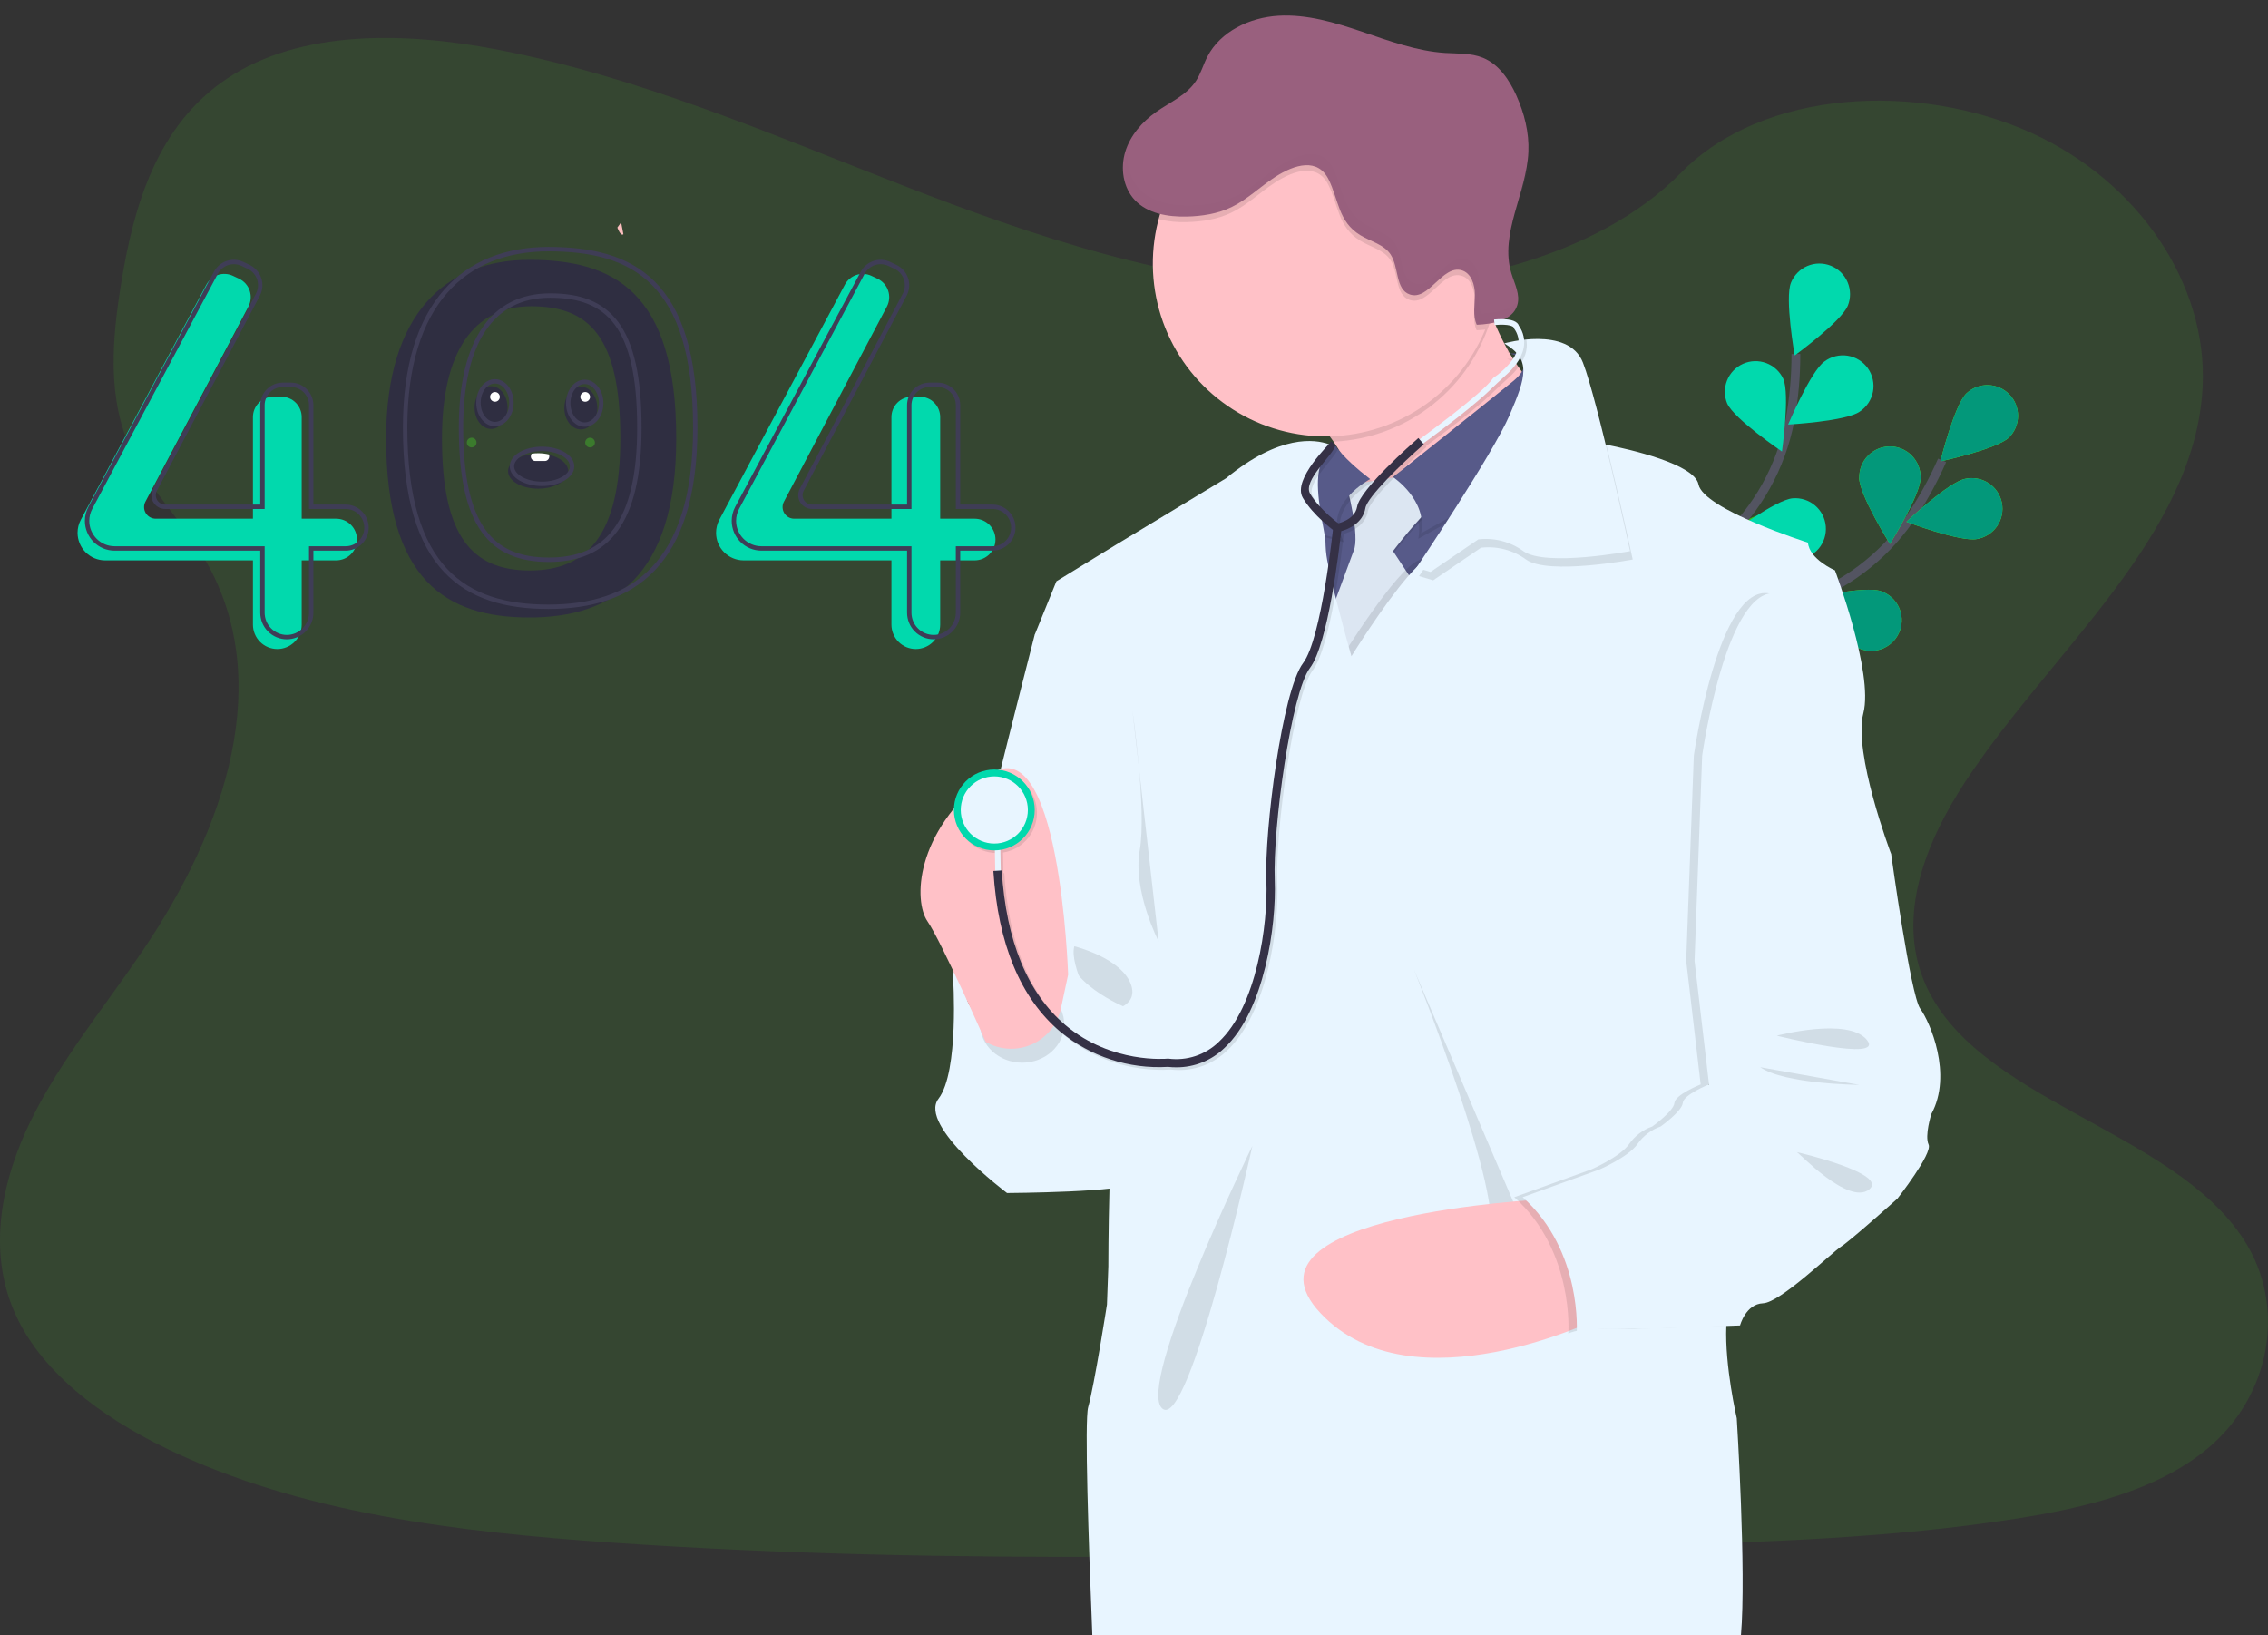 <svg width="516" height="372" viewBox="0 0 516 372" fill="none" xmlns="http://www.w3.org/2000/svg">
<rect x="0" y="0" width="516" height="372" fill="#333333" stroke="none"/>
<g clip-path="url(#clip0)">
<path opacity="0.1" d="M299.805 65.603C266.725 64.453 235.194 53.768 205.131 42.081C175.067 30.393 145.27 17.441 112.965 11.248C92.194 7.26 68.44 6.7 51.708 17.84C35.603 28.558 30.401 47.062 27.602 64.229C25.498 77.148 24.277 90.742 30.03 102.838C34.035 111.231 41.142 118.29 46.059 126.332C63.162 154.312 51.071 188.819 32.534 216.163C23.84 228.996 13.754 241.206 7.045 254.852C0.337 268.497 -2.77 284.13 3.102 298.047C8.922 311.83 22.785 322.201 37.807 329.487C68.317 344.274 104.266 348.504 139.322 350.928C216.922 356.237 294.94 353.937 372.744 351.636C401.539 350.781 430.462 349.92 458.786 345.457C474.516 342.981 490.759 339.055 502.18 329.578C516.675 317.543 520.271 297.172 510.556 282.081C494.26 256.777 449.208 250.488 437.816 223.33C431.55 208.382 437.987 191.728 447.099 177.863C466.639 148.124 499.401 122.03 501.125 88.032C502.313 64.681 486.564 41.301 462.211 30.25C436.69 18.658 401.296 20.122 382.469 39.281C363.081 59.02 329.008 66.615 299.805 65.603Z" fill="#4BF927"/>
<path d="M368.924 173.678C368.924 173.678 385.03 145.136 409.306 136.914C419.5 133.527 428.322 126.924 434.448 118.097C437.321 113.876 439.8 109.401 441.854 104.727" stroke="#535461" stroke-width="2" stroke-miterlimit="10"/>
<path d="M457.095 99.5C454.33 102.181 441.46 104.956 441.46 104.956C441.46 104.956 444.619 92.171 447.384 89.486C448.719 88.235 450.49 87.56 452.318 87.604C454.146 87.648 455.883 88.408 457.156 89.721C458.429 91.034 459.136 92.794 459.125 94.623C459.113 96.452 458.384 98.203 457.095 99.5Z" fill="#4BF927"/>
<path d="M449.817 122.611C446.016 123.362 433.726 118.695 433.726 118.695C433.726 118.695 443.322 109.664 447.099 108.927C448.006 108.726 448.944 108.708 449.858 108.874C450.772 109.041 451.643 109.388 452.421 109.896C453.199 110.404 453.868 111.062 454.388 111.832C454.908 112.602 455.27 113.468 455.451 114.379C455.632 115.291 455.629 116.229 455.442 117.14C455.256 118.05 454.889 118.914 454.365 119.681C453.84 120.448 453.167 121.102 452.386 121.605C451.605 122.108 450.732 122.45 449.817 122.611V122.611Z" fill="#4BF927"/>
<path d="M423.326 147.651C419.687 146.391 411.416 136.144 411.416 136.144C411.416 136.144 424.243 133.207 427.891 134.466C428.768 134.757 429.578 135.219 430.275 135.826C430.971 136.433 431.541 137.172 431.949 138.001C432.358 138.829 432.598 139.731 432.656 140.653C432.714 141.575 432.588 142.5 432.285 143.373C431.983 144.246 431.51 145.05 430.895 145.739C430.279 146.428 429.533 146.988 428.7 147.386C427.866 147.784 426.962 148.012 426.039 148.058C425.117 148.103 424.195 147.965 423.326 147.651V147.651Z" fill="#4BF927"/>
<path d="M398.983 162.08C395.182 161.453 385.319 152.731 385.319 152.731C385.319 152.731 397.477 147.665 401.273 148.292C403.1 148.593 404.732 149.607 405.812 151.112C406.891 152.617 407.329 154.49 407.028 156.317C406.728 158.145 405.714 159.779 404.209 160.859C402.705 161.939 400.833 162.376 399.006 162.076L398.983 162.08Z" fill="#4BF927"/>
<path d="M422.993 108.699C422.989 112.554 429.977 123.737 429.977 123.737C429.977 123.737 436.956 112.568 436.956 108.718C436.98 107.787 436.818 106.86 436.479 105.993C436.139 105.125 435.629 104.334 434.98 103.667C434.33 103 433.553 102.469 432.695 102.107C431.837 101.745 430.915 101.559 429.984 101.559C429.053 101.559 428.131 101.745 427.273 102.107C426.415 102.469 425.639 103 424.989 103.667C424.339 104.334 423.829 105.125 423.49 105.993C423.15 106.86 422.988 107.787 423.012 108.718L422.993 108.699Z" fill="#4BF927"/>
<path d="M394.759 125.933C395.909 129.612 405.905 138.191 405.905 138.191C405.905 138.191 409.23 125.444 408.071 121.765C407.47 120.061 406.231 118.656 404.616 117.847C403 117.038 401.134 116.888 399.41 117.428C397.686 117.969 396.238 119.157 395.373 120.743C394.507 122.33 394.291 124.19 394.769 125.933H394.759Z" fill="#4BF927"/>
<path d="M369.642 146.451C370.155 150.253 378.554 160.41 378.554 160.41C378.554 160.41 383.975 148.409 383.462 144.592C383.36 143.668 383.074 142.773 382.622 141.96C382.169 141.147 381.559 140.433 380.826 139.86C380.094 139.287 379.254 138.866 378.357 138.623C377.459 138.379 376.522 138.317 375.601 138.441C374.679 138.565 373.791 138.872 372.99 139.344C372.189 139.816 371.49 140.444 370.935 141.19C370.38 141.937 369.979 142.787 369.757 143.69C369.535 144.593 369.496 145.532 369.642 146.451V146.451Z" fill="#4BF927"/>
<path d="M457.095 99.5C454.33 102.181 441.46 104.956 441.46 104.956C441.46 104.956 444.619 92.171 447.384 89.486C448.719 88.235 450.49 87.56 452.318 87.604C454.146 87.648 455.883 88.408 457.156 89.721C458.429 91.034 459.136 92.794 459.125 94.623C459.113 96.452 458.384 98.203 457.095 99.5Z" fill="#03987A"/>
<path d="M449.817 122.611C446.016 123.362 433.726 118.695 433.726 118.695C433.726 118.695 443.322 109.664 447.099 108.927C448.006 108.726 448.944 108.708 449.858 108.874C450.772 109.041 451.643 109.388 452.421 109.896C453.199 110.404 453.868 111.062 454.388 111.832C454.908 112.602 455.27 113.468 455.451 114.379C455.632 115.291 455.629 116.229 455.442 117.14C455.256 118.05 454.889 118.914 454.365 119.681C453.84 120.448 453.167 121.102 452.386 121.605C451.605 122.108 450.732 122.45 449.817 122.611V122.611Z" fill="#03987A"/>
<path d="M423.326 147.651C419.687 146.391 411.416 136.144 411.416 136.144C411.416 136.144 424.243 133.207 427.891 134.466C428.768 134.757 429.578 135.219 430.275 135.826C430.971 136.433 431.541 137.172 431.949 138.001C432.358 138.829 432.598 139.731 432.656 140.653C432.714 141.575 432.588 142.5 432.285 143.373C431.983 144.246 431.51 145.05 430.895 145.739C430.279 146.428 429.533 146.988 428.7 147.386C427.866 147.784 426.962 148.012 426.039 148.058C425.117 148.103 424.195 147.965 423.326 147.651V147.651Z" fill="#03987A"/>
<path opacity="0.25" d="M398.983 162.08C395.182 161.453 385.319 152.731 385.319 152.731C385.319 152.731 397.477 147.665 401.273 148.292C403.1 148.593 404.732 149.607 405.812 151.112C406.891 152.617 407.329 154.49 407.028 156.317C406.728 158.145 405.714 159.779 404.209 160.859C402.705 161.939 400.833 162.376 399.006 162.076L398.983 162.08Z" fill="black"/>
<path d="M422.993 108.699C422.989 112.554 429.977 123.737 429.977 123.737C429.977 123.737 436.956 112.568 436.956 108.718C436.98 107.787 436.818 106.86 436.479 105.993C436.139 105.125 435.629 104.334 434.98 103.667C434.33 103 433.553 102.469 432.695 102.107C431.837 101.745 430.915 101.559 429.984 101.559C429.053 101.559 428.131 101.745 427.273 102.107C426.415 102.469 425.639 103 424.989 103.667C424.339 104.334 423.829 105.125 423.49 105.993C423.15 106.86 422.988 107.787 423.012 108.718L422.993 108.699Z" fill="#03987A"/>
<path opacity="0.25" d="M394.759 125.933C395.909 129.612 405.905 138.191 405.905 138.191C405.905 138.191 409.23 125.444 408.071 121.765C407.47 120.061 406.231 118.656 404.616 117.847C403 117.038 401.134 116.888 399.41 117.428C397.686 117.969 396.238 119.157 395.373 120.743C394.507 122.33 394.291 124.19 394.769 125.933H394.759Z" fill="black"/>
<path opacity="0.25" d="M369.642 146.451C370.155 150.253 378.554 160.41 378.554 160.41C378.554 160.41 383.975 148.409 383.462 144.592C383.36 143.668 383.074 142.773 382.622 141.96C382.169 141.147 381.559 140.433 380.826 139.86C380.094 139.287 379.254 138.866 378.357 138.623C377.459 138.379 376.522 138.317 375.601 138.441C374.679 138.565 373.791 138.872 372.99 139.344C372.189 139.816 371.49 140.444 370.935 141.19C370.38 141.937 369.979 142.787 369.757 143.69C369.535 144.593 369.496 145.532 369.642 146.451V146.451Z" fill="black"/>
<path d="M369.851 173.109C369.851 173.109 373.015 140.485 391.857 123.137C399.804 115.907 405.194 106.294 407.221 95.741C408.143 90.724 408.602 85.632 408.594 80.531" stroke="#535461" stroke-width="2" stroke-miterlimit="10"/>
<path d="M420.404 69.528C418.979 73.103 408.318 80.859 408.318 80.859C408.318 80.859 406.028 67.888 407.468 64.314C408.161 62.598 409.507 61.227 411.21 60.504C412.913 59.781 414.833 59.764 416.549 60.457C418.264 61.151 419.634 62.497 420.357 64.201C421.08 65.905 421.097 67.826 420.404 69.543V69.528Z" fill="#01D9AD"/>
<path d="M423.117 93.635C419.967 95.85 406.822 96.577 406.822 96.577C406.822 96.577 411.943 84.438 415.093 82.223C415.84 81.664 416.691 81.26 417.597 81.036C418.503 80.812 419.444 80.772 420.366 80.918C421.287 81.065 422.17 81.395 422.962 81.889C423.753 82.383 424.438 83.03 424.975 83.794C425.512 84.557 425.89 85.421 426.088 86.333C426.285 87.245 426.298 88.188 426.124 89.105C425.951 90.022 425.596 90.895 425.079 91.673C424.562 92.45 423.895 93.116 423.117 93.63V93.635Z" fill="#01D9AD"/>
<path d="M409.026 127.273C405.187 127.596 393.472 121.57 393.472 121.57C393.472 121.57 404.018 113.68 407.857 113.357C409.701 113.202 411.53 113.785 412.943 114.98C414.356 116.174 415.237 117.881 415.392 119.726C415.547 121.57 414.963 123.4 413.769 124.814C412.576 126.227 410.869 127.109 409.026 127.264V127.273Z" fill="#01D9AD"/>
<path d="M392.631 150.321C388.902 151.272 376.34 147.341 376.34 147.341C376.34 147.341 385.4 137.783 389.13 136.813C390.92 136.349 392.822 136.615 394.416 137.553C396.01 138.491 397.167 140.024 397.631 141.816C398.095 143.607 397.829 145.509 396.892 147.105C395.954 148.7 394.421 149.857 392.631 150.321V150.321Z" fill="#4BF927"/>
<path d="M392.963 91.787C394.522 95.309 405.42 102.718 405.42 102.718C405.42 102.718 407.273 89.676 405.715 86.154C404.938 84.507 403.548 83.228 401.842 82.592C400.136 81.956 398.249 82.012 396.584 82.749C394.918 83.487 393.608 84.846 392.931 86.538C392.255 88.229 392.266 90.118 392.963 91.801V91.787Z" fill="#01D9AD"/>
<path d="M374.131 118.986C376.673 121.881 389.282 125.673 389.282 125.673C389.282 125.673 387.153 112.674 384.612 109.78C384.012 109.076 383.278 108.5 382.453 108.082C381.629 107.665 380.729 107.416 379.808 107.35C378.886 107.284 377.96 107.401 377.084 107.696C376.208 107.99 375.4 108.456 374.705 109.066C374.011 109.676 373.445 110.418 373.039 111.249C372.634 112.08 372.398 112.983 372.344 113.906C372.291 114.829 372.421 115.753 372.728 116.625C373.035 117.498 373.512 118.3 374.131 118.986V118.986Z" fill="#4BF927"/>
<path d="M359.456 147.94C361.47 151.22 373.257 157.09 373.257 157.09C373.257 157.09 373.357 143.919 371.357 140.635C370.361 139.119 368.814 138.05 367.044 137.655C365.274 137.261 363.42 137.572 361.875 138.522C360.33 139.472 359.216 140.987 358.769 142.745C358.321 144.504 358.576 146.367 359.48 147.94H359.456Z" fill="#4BF927"/>
<path d="M345.622 45.349C346.41 42.455 347.36 39.546 348.025 36.613C347.227 39.546 346.272 42.464 345.622 45.349Z" fill="url(#paint0_linear)"/>
<path d="M238.282 143.04L235.431 144.3C235.431 144.3 216.851 216.516 216.851 222.353C216.851 228.19 256.249 260.667 256.249 260.667L262.397 219.154C262.397 219.154 253.57 123.957 238.282 143.04Z" fill="#E8F5FF"/>
<path d="M324.704 120.07L308.242 111.477C307.32 107.545 305.684 103.815 303.415 100.474C301.007 96.995 297.805 93.577 293.814 91.795C283.728 87.27 336.476 63.52 336.476 63.52C337.307 66.373 338.286 69.181 339.408 71.932C342.125 78.644 346.633 87.322 352.444 89.794C362.321 94 324.704 120.07 324.704 120.07Z" fill="#FFC1C7"/>
<path opacity="0.1" d="M339.407 71.932C337.154 79.863 332.467 86.884 326.009 92.005C319.55 97.127 311.647 100.089 303.415 100.474C301.007 96.995 297.805 93.577 293.814 91.795C283.728 87.27 336.476 63.52 336.476 63.52C337.307 66.373 338.286 69.181 339.407 71.932V71.932Z" fill="black"/>
<path d="M340.89 59.941C340.891 67.719 338.588 75.322 334.27 81.79C329.952 88.258 323.814 93.299 316.632 96.276C309.451 99.254 301.547 100.034 293.923 98.517C286.298 97.001 279.294 93.256 273.796 87.757C268.299 82.257 264.555 75.251 263.038 67.622C261.521 59.994 262.3 52.087 265.275 44.902C268.25 37.716 273.289 31.575 279.753 27.255C286.217 22.934 293.817 20.628 301.591 20.629C306.758 20.605 311.879 21.606 316.657 23.573C321.435 25.54 325.777 28.435 329.431 32.09C333.085 35.745 335.979 40.088 337.946 44.868C339.912 49.649 340.913 54.772 340.89 59.941V59.941Z" fill="#FFC1C7"/>
<path d="M346.562 115.02L335.845 140.039L326.39 156.646H296.128L287.301 133.941L290.878 110.395H313.991L328.913 109.554L333.954 107.871L337.203 109.715L346.562 115.02Z" fill="#575A89"/>
<path opacity="0.1" d="M342.871 81.67C342.871 81.67 349.555 83.096 343.569 88.006C337.583 92.916 316.932 108.529 316.932 108.529C316.932 108.529 324.186 114.993 322.685 122.565L346.719 109.161L350.995 87.716C350.995 87.716 351.475 81.271 342.871 81.67Z" fill="black"/>
<path opacity="0.1" d="M321.658 108.527L306.37 111.051C306.37 111.051 309.525 122.72 307.948 126.032C307.9 126.135 307.86 126.242 307.829 126.351L301.591 143.219L306.266 156.466L322.447 134.388L316.931 126.032C316.931 126.032 322.761 118.304 326.229 115.624C329.697 112.943 321.658 108.527 321.658 108.527Z" fill="black"/>
<path d="M321.658 107.879L306.37 110.398C306.37 110.398 309.525 122.067 307.948 125.379C307.9 125.482 307.86 125.589 307.829 125.698L301.591 142.566L306.266 155.813L322.447 133.721L316.931 125.365C316.931 125.365 322.761 117.637 326.229 114.956C329.697 112.275 321.658 107.879 321.658 107.879Z" fill="#DCE6F2"/>
<path d="M343.512 80.412C343.512 80.412 350.197 81.838 344.206 86.748C338.215 91.658 316.932 108.531 316.932 108.531C316.932 108.531 324.813 113.735 323.317 121.302L347.351 107.903L351.627 86.458C351.627 86.458 352.102 80.013 343.512 80.412Z" fill="#575A89"/>
<path opacity="0.1" d="M304.465 101.961C304.465 101.961 305.924 104.689 312.361 109.608C312.361 109.608 301.643 115.312 305.743 123.33L289.348 119.053L286.825 111.167L304.465 101.961Z" fill="black"/>
<path d="M303.833 101.332C303.833 101.332 305.292 104.06 311.729 108.98C311.729 108.98 301.011 114.655 305.111 122.697L288.721 118.419L286.198 110.539L303.833 101.332Z" fill="#575A89"/>
<path opacity="0.1" d="M346.562 115.023L335.845 140.043L326.409 156.649H296.128L287.301 133.945L290.873 110.398H297.301C297.197 115.893 299.202 122.347 299.073 124.748C298.855 128.693 304.955 149.976 304.955 149.976C304.955 149.976 317.72 129.32 322.761 127.481C325.93 126.326 332.643 116.715 337.199 109.719L346.562 115.023Z" fill="black"/>
<path d="M388.783 246.683L387.695 248.052C387.695 248.052 395.576 287.63 393.396 296.617C393.025 298.237 392.814 299.89 392.764 301.551V301.622C392.379 310.767 395.139 322.635 395.139 322.635C395.139 322.635 397.344 357.617 396.09 372.004H248.52C247.655 350.73 246.724 323.167 247.57 320.111C248.995 315.068 251.845 296.774 251.845 296.774L252.159 288.105C252.159 288.105 252.159 279.725 252.415 270.391C252.525 266.194 252.686 261.788 252.919 257.881C253.218 252.966 253.636 248.826 254.211 246.792C254.565 245.25 254.769 243.678 254.819 242.096C254.819 241.949 254.819 241.797 254.848 241.645C254.848 241.169 254.895 240.656 254.914 240.128C254.914 239.981 254.914 239.834 254.914 239.653C255.005 236.592 254.971 232.961 254.872 229.197C254.872 228.992 254.872 228.783 254.872 228.574C254.791 225.751 254.672 222.87 254.539 220.133C254.126 211.577 253.589 204.343 253.589 204.343L235.465 144.266L240.348 132.231L253.903 123.923L278.963 108.785C291.187 98.733 299.235 99.94 302.304 101.043C302.602 101.144 302.894 101.263 303.178 101.399C303.273 101.447 303.349 101.485 303.42 101.527C303.518 101.574 303.612 101.628 303.701 101.689V101.689C302.86 102.093 302.13 102.695 301.572 103.443C300.944 104.294 300.496 105.264 300.256 106.295C300.096 106.933 299.983 107.583 299.919 108.239C299.857 108.928 299.833 109.641 299.833 110.358C299.867 111.932 300.002 113.502 300.237 115.059C300.237 115.088 300.237 115.126 300.237 115.164C300.394 116.276 300.589 117.364 300.779 118.386C300.777 118.403 300.777 118.421 300.779 118.438C300.997 119.631 301.216 120.734 301.363 121.685C301.392 121.856 301.415 122.013 301.439 122.16C301.544 122.788 301.593 123.424 301.586 124.061C301.64 125.599 301.847 127.127 302.204 128.624C302.328 129.251 302.47 129.922 302.627 130.62C302.841 131.571 303.073 132.607 303.325 133.662C303.463 134.242 303.61 134.841 303.762 135.435C303.819 135.673 303.881 135.91 303.938 136.153L304.033 136.528C305.045 140.554 306.142 144.561 306.817 146.985C307.216 148.411 307.468 149.29 307.468 149.29C307.468 149.29 314.623 137.716 320.333 131.129C320.419 131.034 320.495 130.943 320.575 130.858C321.141 130.207 321.697 129.613 322.229 129.09C323.393 127.93 324.438 127.103 325.279 126.799C325.458 126.733 325.631 126.652 325.797 126.556C328.134 125.23 331.906 120.416 335.436 115.373C335.783 114.897 336.12 114.379 336.462 113.89C337.246 112.759 338.006 111.623 338.724 110.534C339.275 109.702 339.802 108.894 340.301 108.124C342.676 104.427 344.348 101.67 344.348 101.67L347.646 101.523L348.22 101.494H348.605L363.575 100.8C363.575 100.8 364.221 100.909 365.285 101.123C365.342 101.123 365.399 101.123 365.461 101.161C370.773 102.217 385.529 105.558 386.431 110.192C387.533 115.867 411.335 123.438 411.335 123.438C411.648 127.241 417.478 129.746 417.478 129.746C417.478 129.746 426.305 153.083 423.944 162.227C421.611 171.258 430.015 193.597 430.238 194.224L428.628 196.259L388.783 246.683Z" fill="#E8F5FF"/>
<path opacity="0.1" d="M342.866 80.012C342.866 80.012 357.437 75.877 360.748 84.389C364.06 92.902 371.466 127.28 371.466 127.28C371.466 127.28 352.235 130.907 347.194 127.28C344.238 125.128 340.578 124.171 336.947 124.599L326.072 132.009L322.861 131.059C322.861 131.059 340.258 105.184 344.04 96.391C347.821 87.598 349.099 83.667 342.866 80.012Z" fill="black"/>
<path d="M342.234 78.11C342.234 78.11 356.814 73.975 360.14 82.487C363.466 91 370.858 125.378 370.858 125.378C370.858 125.378 351.631 129.004 346.586 125.378C343.631 123.225 339.973 122.268 336.343 122.697L325.459 130.107L322.248 129.156C322.248 129.156 339.645 103.281 343.427 94.488C347.208 85.695 348.467 81.774 342.234 78.11Z" fill="#E8F5FF"/>
<path opacity="0.1" d="M244.429 215.258C244.429 215.258 255.304 217.938 257.356 224.089C259.409 230.239 249.318 230.396 249.318 230.396C249.318 230.396 243.17 219.516 244.429 215.258Z" fill="black"/>
<path opacity="0.1" d="M284.935 260.668C284.935 260.668 258.302 315.227 264.449 320.432C270.597 325.636 284.935 260.668 284.935 260.668Z" fill="black"/>
<path opacity="0.1" d="M321.658 220.461C321.658 220.461 342.937 273.456 338.681 281.641C334.424 289.826 347.821 281.641 347.821 281.641L321.658 220.461Z" fill="black"/>
<path d="M351.289 272.812C351.289 272.812 279.419 276.282 300.384 298.673C321.35 321.065 364.373 299.624 364.373 299.624L351.289 272.812Z" fill="#FFC1C7"/>
<path opacity="0.1" d="M340.89 59.941C340.896 65.098 339.884 70.205 337.911 74.97C337.25 75.046 336.59 75.093 335.953 75.122C335.003 73.035 335.512 70.626 335.531 68.33C335.55 66.034 334.704 63.334 332.495 62.717C328.091 61.476 325.05 69.713 320.708 68.225C317.383 67.094 318.252 62.046 316.337 59.133C314.822 56.828 311.786 56.176 309.425 54.732C304.403 51.647 304.555 46.713 302.223 42.046C299.781 37.155 294.621 38.6 290.141 41.485C286.74 43.681 283.804 46.623 280.165 48.372C277.015 49.893 273.476 50.444 269.984 50.525C267.834 50.609 265.683 50.381 263.599 49.85C266.051 40.627 271.773 32.61 279.697 27.296C287.622 21.982 297.208 19.732 306.667 20.967C316.127 22.203 324.815 26.838 331.111 34.009C337.407 41.179 340.881 50.397 340.885 59.941H340.89Z" fill="black"/>
<path d="M290.156 40.225C286.75 42.421 283.818 45.359 280.179 47.117C277.029 48.633 273.49 49.185 269.998 49.266C265.722 49.361 261.119 48.61 258.197 45.52C255.513 42.668 254.872 38.281 256.007 34.541C257.142 30.8 259.865 27.697 263.062 25.448C266.259 23.2 269.97 21.646 272.088 18.428C273.21 16.727 273.751 14.721 274.682 12.91C277.661 7.116 284.36 3.979 290.835 3.59C297.311 3.2 303.729 5.13 309.895 7.221C316.062 9.312 322.276 11.613 328.785 12.045C331.683 12.226 334.695 12.045 337.384 13.143C340.999 14.612 343.37 18.124 344.985 21.698C346.795 25.729 347.921 30.13 347.731 34.531C347.332 43.928 341.127 53.149 343.854 62.151C344.576 64.551 345.93 67.013 345.208 69.413C344.154 72.916 339.636 73.715 335.982 73.881C335.032 71.794 335.54 69.38 335.559 67.089C335.578 64.798 334.733 62.094 332.528 61.476C328.12 60.245 325.079 68.468 320.746 66.984C317.445 65.849 318.3 60.806 316.38 57.892C314.865 55.582 311.824 54.936 309.468 53.491C304.446 50.406 304.598 45.473 302.266 40.805C299.805 35.891 294.641 37.336 290.156 40.225Z" fill="#99607E"/>
<path d="M220.466 221.089L216.841 222.354C216.841 222.354 218.267 243.799 213.516 249.949C208.765 256.1 229.117 271.39 229.117 271.39C229.117 271.39 257.014 271.233 257.803 269.014C258.591 266.794 256.378 229.279 256.378 229.279C256.378 229.279 241.403 223.442 242.662 214.141C242.662 214.141 238.092 236.057 231.317 235.111C224.542 234.165 216.851 228.504 220.466 221.089Z" fill="#E8F5FF"/>
<path opacity="0.1" d="M232.557 241.743C237.839 241.743 242.12 237.825 242.12 232.992C242.12 228.16 237.839 224.242 232.557 224.242C227.275 224.242 222.994 228.16 222.994 232.992C222.994 237.825 227.275 241.743 232.557 241.743Z" fill="black"/>
<path d="M243.014 221.721C243.014 221.721 241.113 163.697 224.571 176.625C208.029 189.553 207.867 205.014 211.017 209.582C214.167 214.15 224.267 237.016 224.267 237.016C225.847 237.932 227.621 238.461 229.445 238.558C231.268 238.656 233.089 238.32 234.757 237.578C236.426 236.836 237.895 235.709 239.045 234.29C240.194 232.87 240.991 231.198 241.37 229.411L243.014 221.721Z" fill="#FFC1C7"/>
<path opacity="0.1" d="M346.206 74.746C346.129 74.491 345.98 74.263 345.778 74.09C344.961 73.344 343.203 73.082 340.552 73.31L340.662 74.565C344.196 74.261 344.895 74.964 344.985 75.083V75.202L345.094 75.359C345.535 75.951 345.847 76.629 346.011 77.35C346.174 78.07 346.186 78.817 346.044 79.541C345.27 83.415 340.514 86.5 340.467 86.533L340.353 86.6L340.282 86.709C338.229 89.755 326.623 98.354 323.587 100.578L323.321 100.274C321.962 101.453 310.019 111.914 309.373 115.921C308.955 118.435 306.123 119.409 305.097 119.68C304.014 118.858 300.498 116.058 298.669 112.921C296.954 109.97 303.857 104.209 304.465 101.961L303.515 100.987C303.415 101.348 294.55 109.637 297.016 113.872C298.992 117.27 302.603 120.179 303.867 121.139C303.463 124.809 300.95 146.354 297.087 151.458C292.289 157.804 288.255 189.782 288.702 200.946C289.096 210.866 286.507 229.602 277.861 237.649C276.364 239.103 274.558 240.2 272.578 240.858C270.598 241.517 268.495 241.719 266.425 241.451H266.321H266.216C266.093 241.451 253.551 242.734 243.014 233.846C234.391 226.589 229.507 214.744 228.49 198.632H228.281L228.196 193.94C230.534 193.575 232.639 192.318 234.07 190.432C235.501 188.547 236.145 186.18 235.868 183.829C235.591 181.478 234.413 179.326 232.584 177.825C230.754 176.324 228.414 175.591 226.055 175.78C223.696 175.969 221.503 177.066 219.935 178.839C218.367 180.612 217.548 182.924 217.648 185.29C217.749 187.655 218.762 189.889 220.475 191.522C222.187 193.156 224.466 194.062 226.832 194.05H226.937L227.022 198.712L226.604 198.741C227.649 215.376 232.78 227.682 241.807 235.282C248.668 240.969 257.431 243.839 266.326 243.309C266.957 243.379 267.591 243.413 268.226 243.414C272.303 243.435 276.226 241.857 279.153 239.018C288.26 230.533 291.03 211.108 290.598 200.851C290.123 189.021 294.356 158.193 298.603 152.58C302.764 147.071 305.287 125.607 305.729 121.448C307.235 121.025 310.641 119.69 311.221 116.22C311.639 113.71 319.616 105.977 324.523 101.695L324.376 101.524C327.017 99.594 335.232 93.51 339.303 89.603C340.567 88.391 341.821 87.179 343.132 86.024C344.709 84.627 346.714 82.407 347.242 79.784C347.421 78.918 347.422 78.024 347.244 77.158C347.066 76.291 346.713 75.471 346.206 74.746V74.746Z" fill="black"/>
<path d="M303.705 120.841C303.506 120.703 298.774 117.314 296.403 113.236C293.942 109.001 302.807 100.717 302.902 100.355L303.852 101.33C303.249 103.573 296.346 109.339 298.061 112.285C300.223 116.007 304.774 119.263 304.822 119.296L303.705 120.841Z" fill="#353146"/>
<path d="M322.97 101.499L322.229 100.478C322.381 100.368 337.303 89.57 339.655 86.076L339.731 85.972L339.84 85.9C339.887 85.867 344.643 82.787 345.417 78.909C345.56 78.184 345.549 77.438 345.386 76.719C345.222 75.999 344.909 75.322 344.467 74.731L344.358 74.569V74.455C344.263 74.332 343.564 73.633 340.03 73.937L339.921 72.677C342.576 72.449 344.329 72.711 345.146 73.457C345.35 73.632 345.5 73.861 345.579 74.118C346.092 74.84 346.453 75.66 346.637 76.528C346.822 77.395 346.827 78.291 346.652 79.16C346.125 81.789 344.125 84.008 342.543 85.401C341.237 86.556 339.978 87.778 338.719 88.98C333.944 93.557 323.492 101.124 322.97 101.499Z" fill="#E8F5FF"/>
<path d="M227.583 192.286L226.324 192.309L226.464 199.964L227.723 199.941L227.583 192.286Z" fill="#E8F5FF"/>
<path d="M226.219 193.445C231.297 193.445 235.412 189.327 235.412 184.248C235.412 179.168 231.297 175.051 226.219 175.051C221.142 175.051 217.027 179.168 217.027 184.248C217.027 189.327 221.142 193.445 226.219 193.445Z" fill="#01D9AD"/>
<path d="M226.22 191.889C230.436 191.889 233.854 188.47 233.854 184.251C233.854 180.033 230.436 176.613 226.22 176.613C222.003 176.613 218.585 180.033 218.585 184.251C218.585 188.47 222.003 191.889 226.22 191.889Z" fill="#E8F5FF"/>
<path d="M267.628 242.799C266.993 242.8 266.358 242.767 265.727 242.699C256.833 243.223 248.072 240.355 241.208 234.671C232.182 227.067 227.06 214.775 226.006 198.126L227.906 198.007C228.923 214.12 233.806 225.969 242.434 233.222C252.971 242.086 265.509 240.826 265.632 240.826H265.737H265.841C267.911 241.093 270.014 240.89 271.995 240.232C273.976 239.574 275.782 238.477 277.281 237.024C285.923 228.977 288.512 210.241 288.118 200.322C287.643 189.148 291.676 157.17 296.479 150.829C300.684 145.273 303.292 120.23 303.32 119.978L303.392 119.265L304.095 119.141C304.138 119.141 308.242 118.362 308.755 115.291C309.42 111.289 321.345 100.828 322.699 99.644L323.939 101.07C319.012 105.348 311.036 113.086 310.637 115.6C310.057 119.079 306.651 120.41 305.149 120.828C304.674 124.992 302.171 146.452 298.023 151.96C293.776 157.574 289.543 188.401 290.018 200.231C290.427 210.488 287.685 229.918 278.578 238.398C275.646 241.244 271.713 242.824 267.628 242.799Z" fill="#353146"/>
<g opacity="0.1">
<path opacity="0.1" d="M344.938 48.702C345.717 45.822 346.657 42.922 347.313 40.004C346.529 42.937 345.584 45.822 344.938 48.702Z" fill="black"/>
<path opacity="0.1" d="M336.989 71.335C336.039 69.248 336.548 66.834 336.567 64.543C336.586 62.252 335.74 59.571 333.536 58.929C329.127 57.699 326.086 65.926 321.753 64.438C318.428 63.302 319.307 58.259 317.387 55.346C315.872 53.036 312.836 52.389 310.48 50.945C305.453 47.86 305.605 42.926 303.278 38.259C300.831 33.363 295.676 34.808 291.192 37.698C287.785 39.894 284.854 42.836 281.215 44.59C278.065 46.106 274.526 46.657 271.034 46.738C266.782 46.838 262.155 46.082 259.233 42.993C256.981 40.616 256.169 37.133 256.634 33.867C256.553 34.091 256.482 34.314 256.411 34.537C255.271 38.278 255.936 42.674 258.601 45.517C261.523 48.606 266.15 49.357 270.402 49.262C273.899 49.181 277.433 48.63 280.588 47.114C284.236 45.355 287.168 42.418 290.564 40.222C295.049 37.332 300.209 35.887 302.65 40.783C304.978 45.45 304.831 50.384 309.853 53.468C312.228 54.894 315.245 55.56 316.765 57.87C318.665 60.793 317.825 65.826 321.131 66.962C325.459 68.445 328.5 60.222 332.908 61.453C335.113 62.071 335.963 64.78 335.939 67.067C335.916 69.353 335.422 71.772 336.362 73.859C340.016 73.692 344.534 72.908 345.593 69.391C345.739 68.886 345.806 68.362 345.793 67.837C344.249 70.503 340.277 71.187 336.989 71.335Z" fill="black"/>
</g>
<path opacity="0.1" d="M422.851 188.452L428.367 194.289C428.367 194.289 432.78 226.452 434.984 229.461C437.189 232.469 442.396 244.437 437.507 253.425C437.507 253.425 435.93 258.316 436.875 260.365C437.821 262.413 429.787 272.665 429.787 272.665C429.787 272.665 419.226 282.124 417.017 283.545C414.808 284.966 403.149 296.316 399.211 296.473C395.272 296.63 393.985 301.52 393.985 301.52L371.761 302.309C371.761 302.309 359.484 301.668 356.815 303.403C356.815 303.403 358.24 284.638 344.524 272.337L362.017 266.03C362.017 266.03 368.639 263.178 370.687 260.198C371.975 258.371 373.802 256.993 375.913 256.258C375.913 256.258 380.797 252.788 380.953 250.897C381.11 249.005 386.925 246.686 386.925 246.686L383.633 218.572L385.367 171.898C385.367 171.898 390.883 132.79 402.546 135C414.209 137.211 422.851 188.452 422.851 188.452Z" fill="black"/>
<path d="M424.751 188.452L430.267 194.289C430.267 194.289 434.68 226.452 436.885 229.461C439.089 232.469 444.296 244.437 439.407 253.425C439.407 253.425 437.835 258.316 438.78 260.365C439.726 262.413 431.687 272.665 431.687 272.665C431.687 272.665 421.126 282.124 418.917 283.545C416.708 284.966 405.05 296.316 401.111 296.473C397.173 296.63 395.885 301.52 395.885 301.52L373.661 302.309C373.661 302.309 361.375 301.668 358.715 303.403C358.715 303.403 360.14 284.638 346.425 272.337L363.917 266.03C363.917 266.03 370.54 263.178 372.587 260.198C373.875 258.371 375.703 256.993 377.813 256.258C377.813 256.258 382.697 252.788 382.854 250.897C383.011 249.005 388.826 246.686 388.826 246.686L385.533 218.572L387.267 171.898C387.267 171.898 392.783 132.79 404.446 135C416.109 137.211 424.751 188.452 424.751 188.452Z" fill="#E8F5FF"/>
<path opacity="0.1" d="M404.247 235.601C404.247 235.601 420.48 231.323 424.737 236.552C428.994 241.78 404.247 235.601 404.247 235.601Z" fill="black"/>
<path opacity="0.1" d="M400.465 242.77C405.981 246.634 423.003 246.791 423.003 246.791L400.465 242.77Z" fill="black"/>
<path opacity="0.1" d="M408.817 262.086C409.292 262.243 420.518 274.23 425.231 270.603C429.944 266.977 408.817 262.086 408.817 262.086Z" fill="black"/>
<path opacity="0.1" d="M257.627 161.484C257.627 161.484 260.924 184.194 259.299 193.443C257.674 202.693 263.603 214.152 263.603 214.152L257.627 161.484Z" fill="black"/>
<g opacity="0.1">
<path opacity="0.1" d="M116.423 165.493C116.447 165.531 116.48 165.565 116.509 165.603C116.651 165.422 116.799 165.241 116.951 165.07C116.789 165.228 116.612 165.369 116.423 165.493V165.493Z" fill="black"/>
</g>
<path d="M120.443 59.109C101.469 59.109 87.846 71.293 87.846 99.721C87.846 131.939 101.469 140.467 120.443 140.467C139.416 140.467 153.851 131.127 153.851 99.721C153.851 66.149 139.416 59.109 120.443 59.109ZM120.567 129.773C107.426 129.773 100.56 122.057 100.56 99.742C100.56 80.052 107.707 69.668 120.848 69.668C133.99 69.668 141.137 76.489 141.137 99.742C141.137 121.494 133.709 129.773 120.567 129.773Z" fill="#2F2E41"/>
<path d="M76.484 117.997H68.64V94.877C68.64 93.648 68.152 92.471 67.284 91.603C66.417 90.734 65.24 90.246 64.013 90.246H62.175C61.567 90.246 60.966 90.366 60.404 90.599C59.843 90.831 59.333 91.172 58.904 91.603C58.474 92.032 58.133 92.543 57.901 93.105C57.668 93.666 57.548 94.269 57.548 94.877V117.997H35.421C34.965 117.997 34.518 117.88 34.122 117.655C33.725 117.431 33.394 117.109 33.159 116.718C32.924 116.328 32.793 115.884 32.781 115.428C32.768 114.973 32.873 114.522 33.086 114.119L56.505 69.755C56.797 69.202 56.974 68.596 57.026 67.972C57.077 67.349 57.001 66.721 56.804 66.128C56.606 65.534 56.29 64.987 55.876 64.519C55.461 64.052 54.955 63.672 54.39 63.405L53.008 62.752C51.934 62.245 50.707 62.17 49.58 62.543C48.453 62.916 47.512 63.708 46.952 64.756L18.389 118.235C17.902 119.145 17.648 120.162 17.648 121.195V121.195C17.648 122.019 17.81 122.836 18.125 123.597C18.441 124.359 18.903 125.051 19.485 125.634C20.068 126.217 20.759 126.68 21.52 126.995C22.282 127.311 23.097 127.473 23.921 127.473H57.548V142.093C57.548 142.822 57.692 143.544 57.971 144.217C58.249 144.891 58.658 145.503 59.173 146.018C59.688 146.533 60.299 146.942 60.972 147.221C61.645 147.5 62.366 147.644 63.094 147.644H63.094C63.822 147.644 64.543 147.5 65.216 147.221C65.889 146.942 66.5 146.533 67.015 146.018C67.53 145.503 67.939 144.891 68.217 144.217C68.496 143.544 68.64 142.822 68.64 142.093V127.473H76.484C77.74 127.473 78.944 126.974 79.832 126.086C80.72 125.197 81.218 123.992 81.218 122.735V122.735C81.218 121.479 80.72 120.274 79.832 119.385C78.944 118.496 77.74 117.997 76.484 117.997V117.997Z" fill="#01D9AD"/>
<path d="M221.75 117.997H213.905V94.877C213.905 93.648 213.418 92.471 212.55 91.603C211.683 90.734 210.506 90.246 209.279 90.246H207.441C206.833 90.246 206.231 90.366 205.67 90.599C205.109 90.831 204.599 91.172 204.169 91.603C203.74 92.032 203.399 92.543 203.166 93.105C202.934 93.666 202.814 94.269 202.814 94.877V117.997H180.686C180.231 117.997 179.784 117.88 179.387 117.655C178.991 117.431 178.659 117.109 178.424 116.718C178.189 116.328 178.059 115.884 178.046 115.428C178.033 114.973 178.138 114.522 178.351 114.119L201.771 69.755C202.063 69.202 202.24 68.596 202.291 67.972C202.342 67.349 202.267 66.721 202.069 66.128C201.872 65.534 201.556 64.987 201.141 64.519C200.726 64.052 200.221 63.672 199.656 63.405L198.273 62.752C197.2 62.245 195.973 62.17 194.845 62.543C193.718 62.916 192.777 63.708 192.218 64.756L163.654 118.235C163.168 119.145 162.913 120.162 162.913 121.195V121.195C162.913 122.86 163.574 124.457 164.751 125.634C165.927 126.812 167.523 127.473 169.187 127.473H202.814V142.093C202.814 143.565 203.398 144.977 204.438 146.018C205.478 147.059 206.889 147.644 208.36 147.644V147.644C209.83 147.644 211.241 147.059 212.281 146.018C213.321 144.977 213.905 143.565 213.905 142.093V127.473H221.75C223.006 127.473 224.21 126.974 225.098 126.086C225.985 125.197 226.484 123.992 226.484 122.735V122.735C226.484 121.479 225.985 120.274 225.098 119.385C224.21 118.496 223.006 117.997 221.75 117.997Z" fill="#01D9AD"/>
<path d="M78.648 115.286H70.803V92.166C70.803 91.558 70.684 90.956 70.451 90.394C70.219 89.832 69.878 89.322 69.448 88.891C69.019 88.462 68.509 88.121 67.947 87.888C67.386 87.655 66.784 87.535 66.177 87.535H64.339C63.112 87.535 61.935 88.023 61.067 88.891C60.2 89.76 59.712 90.938 59.712 92.166V115.286H37.584C37.129 115.286 36.682 115.169 36.285 114.945C35.889 114.72 35.557 114.398 35.322 114.007C35.087 113.617 34.957 113.173 34.944 112.717C34.932 112.262 35.037 111.811 35.249 111.408L58.669 67.044C58.961 66.491 59.138 65.885 59.189 65.261C59.241 64.638 59.165 64.01 58.968 63.417C58.77 62.824 58.454 62.276 58.039 61.809C57.624 61.34 57.119 60.962 56.554 60.694L55.172 60.041C54.098 59.534 52.871 59.459 51.743 59.832C50.616 60.205 49.676 60.997 49.116 62.045L20.552 115.524C20.066 116.434 19.811 117.451 19.811 118.484V118.484C19.811 120.149 20.473 121.746 21.649 122.923C22.825 124.101 24.421 124.762 26.085 124.762H59.712V139.382C59.712 140.111 59.856 140.833 60.134 141.506C60.413 142.18 60.822 142.792 61.337 143.307C61.852 143.822 62.463 144.231 63.136 144.51C63.809 144.789 64.53 144.933 65.258 144.933H65.258C66.729 144.933 68.139 144.348 69.179 143.307C70.219 142.266 70.803 140.854 70.803 139.382V124.762H78.648C79.27 124.762 79.885 124.64 80.46 124.402C81.034 124.164 81.556 123.815 81.996 123.375C82.435 122.935 82.784 122.412 83.022 121.838C83.26 121.263 83.382 120.647 83.382 120.024V120.024C83.382 119.402 83.26 118.786 83.022 118.211C82.784 117.636 82.435 117.114 81.996 116.674C81.556 116.234 81.034 115.885 80.46 115.647C79.886 115.409 79.27 115.286 78.648 115.286V115.286Z" stroke="#3F3D56" stroke-miterlimit="10"/>
<path d="M225.808 115.286H217.963V92.166C217.963 90.938 217.476 89.76 216.608 88.891C215.74 88.023 214.564 87.535 213.337 87.535H211.498C210.891 87.535 210.289 87.655 209.728 87.888C209.167 88.121 208.657 88.462 208.227 88.891C207.797 89.322 207.457 89.832 207.224 90.394C206.992 90.956 206.872 91.558 206.872 92.166V115.286H184.744C184.289 115.286 183.841 115.169 183.445 114.945C183.049 114.72 182.717 114.398 182.482 114.007C182.247 113.617 182.117 113.173 182.104 112.717C182.091 112.262 182.196 111.811 182.409 111.408L205.829 67.044C206.121 66.491 206.298 65.885 206.349 65.261C206.4 64.638 206.325 64.01 206.127 63.417C205.929 62.824 205.614 62.276 205.199 61.809C204.784 61.34 204.279 60.962 203.714 60.694L202.331 60.041C201.258 59.534 200.03 59.459 198.903 59.832C197.776 60.205 196.835 60.997 196.276 62.045L167.712 115.524C167.226 116.434 166.971 117.451 166.971 118.484C166.971 120.149 167.632 121.746 168.809 122.923C169.985 124.101 171.581 124.762 173.245 124.762H206.872V139.382C206.872 140.854 207.456 142.266 208.496 143.307C209.536 144.348 210.947 144.933 212.417 144.933V144.933C213.888 144.933 215.299 144.348 216.339 143.307C217.379 142.266 217.963 140.854 217.963 139.382V124.762H225.808C226.43 124.762 227.045 124.64 227.619 124.402C228.194 124.164 228.716 123.815 229.155 123.375C229.595 122.935 229.944 122.412 230.181 121.838C230.419 121.263 230.542 120.647 230.542 120.024V120.024C230.542 118.768 230.043 117.563 229.155 116.674C228.268 115.786 227.063 115.286 225.808 115.286V115.286Z" stroke="#3F3D56" stroke-miterlimit="10"/>
<path d="M124.771 56.672C105.797 56.672 92.174 68.855 92.174 97.283C92.174 129.501 105.797 138.03 124.771 138.03C143.745 138.03 158.179 128.689 158.179 97.283C158.179 63.711 143.745 56.672 124.771 56.672ZM124.896 127.336C111.754 127.336 104.888 119.619 104.888 97.304C104.888 77.614 112.035 67.231 125.177 67.231C138.319 67.231 145.465 74.051 145.465 97.304C145.465 119.057 138.037 127.336 124.896 127.336V127.336Z" stroke="#3F3D56" stroke-miterlimit="10"/>
<path d="M140.458 51.761C140.458 51.761 141.176 53.832 141.833 53.281L141.309 50.574L140.458 51.761Z" fill="#FBBEBE"/>
<path d="M111.727 97.578C113.8 97.578 115.48 95.401 115.48 92.716C115.48 90.032 113.8 87.856 111.727 87.856C109.654 87.856 107.974 90.032 107.974 92.716C107.974 95.401 109.654 97.578 111.727 97.578Z" fill="#2F2E41"/>
<path d="M132.148 97.687C134.221 97.687 135.901 95.511 135.901 92.826C135.901 90.141 134.221 87.965 132.148 87.965C130.075 87.965 128.395 90.141 128.395 92.826C128.395 95.511 130.075 97.687 132.148 97.687Z" fill="#2F2E41"/>
<path d="M129.278 107.188C129.278 109.385 126.214 111.165 122.434 111.165C118.655 111.165 115.59 109.385 115.59 107.188C115.59 105.286 117.889 103.695 120.959 103.306C121.448 103.241 121.941 103.21 122.434 103.211C123.261 103.208 124.085 103.297 124.891 103.476C127.457 104.048 129.278 105.496 129.278 107.188Z" fill="#2F2E41"/>
<path d="M112.61 96.472C114.683 96.472 116.363 94.296 116.363 91.611C116.363 88.926 114.683 86.75 112.61 86.75C110.537 86.75 108.857 88.926 108.857 91.611C108.857 94.296 110.537 96.472 112.61 96.472Z" stroke="#3F3D56" stroke-miterlimit="10"/>
<path d="M133.031 96.585C135.104 96.585 136.784 94.409 136.784 91.724C136.784 89.04 135.104 86.863 133.031 86.863C130.958 86.863 129.278 89.04 129.278 91.724C129.278 94.409 130.958 96.585 133.031 96.585Z" stroke="#3F3D56" stroke-miterlimit="10"/>
<path d="M123.317 110.064C127.097 110.064 130.161 108.283 130.161 106.087C130.161 103.89 127.097 102.109 123.317 102.109C119.537 102.109 116.473 103.89 116.473 106.087C116.473 108.283 119.537 110.064 123.317 110.064Z" stroke="#3F3D56" stroke-miterlimit="10"/>
<path d="M124.973 103.809C124.975 104.087 124.87 104.355 124.681 104.558C124.592 104.656 124.484 104.734 124.363 104.787C124.242 104.841 124.112 104.869 123.979 104.869H121.772C121.5 104.86 121.243 104.743 121.056 104.544C120.87 104.345 120.77 104.081 120.778 103.809C120.777 103.593 120.84 103.382 120.959 103.203C121.448 103.134 121.941 103.1 122.434 103.102C123.261 103.099 124.086 103.194 124.891 103.384C124.946 103.519 124.973 103.663 124.973 103.809V103.809Z" fill="white"/>
<path d="M112.61 91.389C113.219 91.389 113.714 90.895 113.714 90.284C113.714 89.674 113.219 89.18 112.61 89.18C112 89.18 111.506 89.674 111.506 90.284C111.506 90.895 112 91.389 112.61 91.389Z" fill="white"/>
<path d="M133.141 91.389C133.751 91.389 134.245 90.895 134.245 90.284C134.245 89.674 133.751 89.18 133.141 89.18C132.532 89.18 132.038 89.674 132.038 90.284C132.038 90.895 132.532 91.389 133.141 91.389Z" fill="white"/>
<path opacity="0.3" d="M134.245 101.78C134.855 101.78 135.349 101.285 135.349 100.675C135.349 100.065 134.855 99.57 134.245 99.57C133.636 99.57 133.141 100.065 133.141 100.675C133.141 101.285 133.636 101.78 134.245 101.78Z" fill="#4BF927"/>
<path opacity="0.3" d="M107.311 101.78C107.921 101.78 108.415 101.285 108.415 100.675C108.415 100.065 107.921 99.57 107.311 99.57C106.702 99.57 106.208 100.065 106.208 100.675C106.208 101.285 106.702 101.78 107.311 101.78Z" fill="#4BF927"/>
</g>
<defs>
<linearGradient id="paint0_linear" x1="346.824" y1="45.349" x2="346.824" y2="36.613" gradientUnits="userSpaceOnUse">
<stop stop-color="#808080" stop-opacity="0.25"/>
<stop offset="0.54" stop-color="#808080" stop-opacity="0.12"/>
<stop offset="1" stop-color="#808080" stop-opacity="0.1"/>
</linearGradient>
<clipPath id="clip0">
<rect width="516" height="372" fill="white"/>
</clipPath>
</defs>
</svg>
